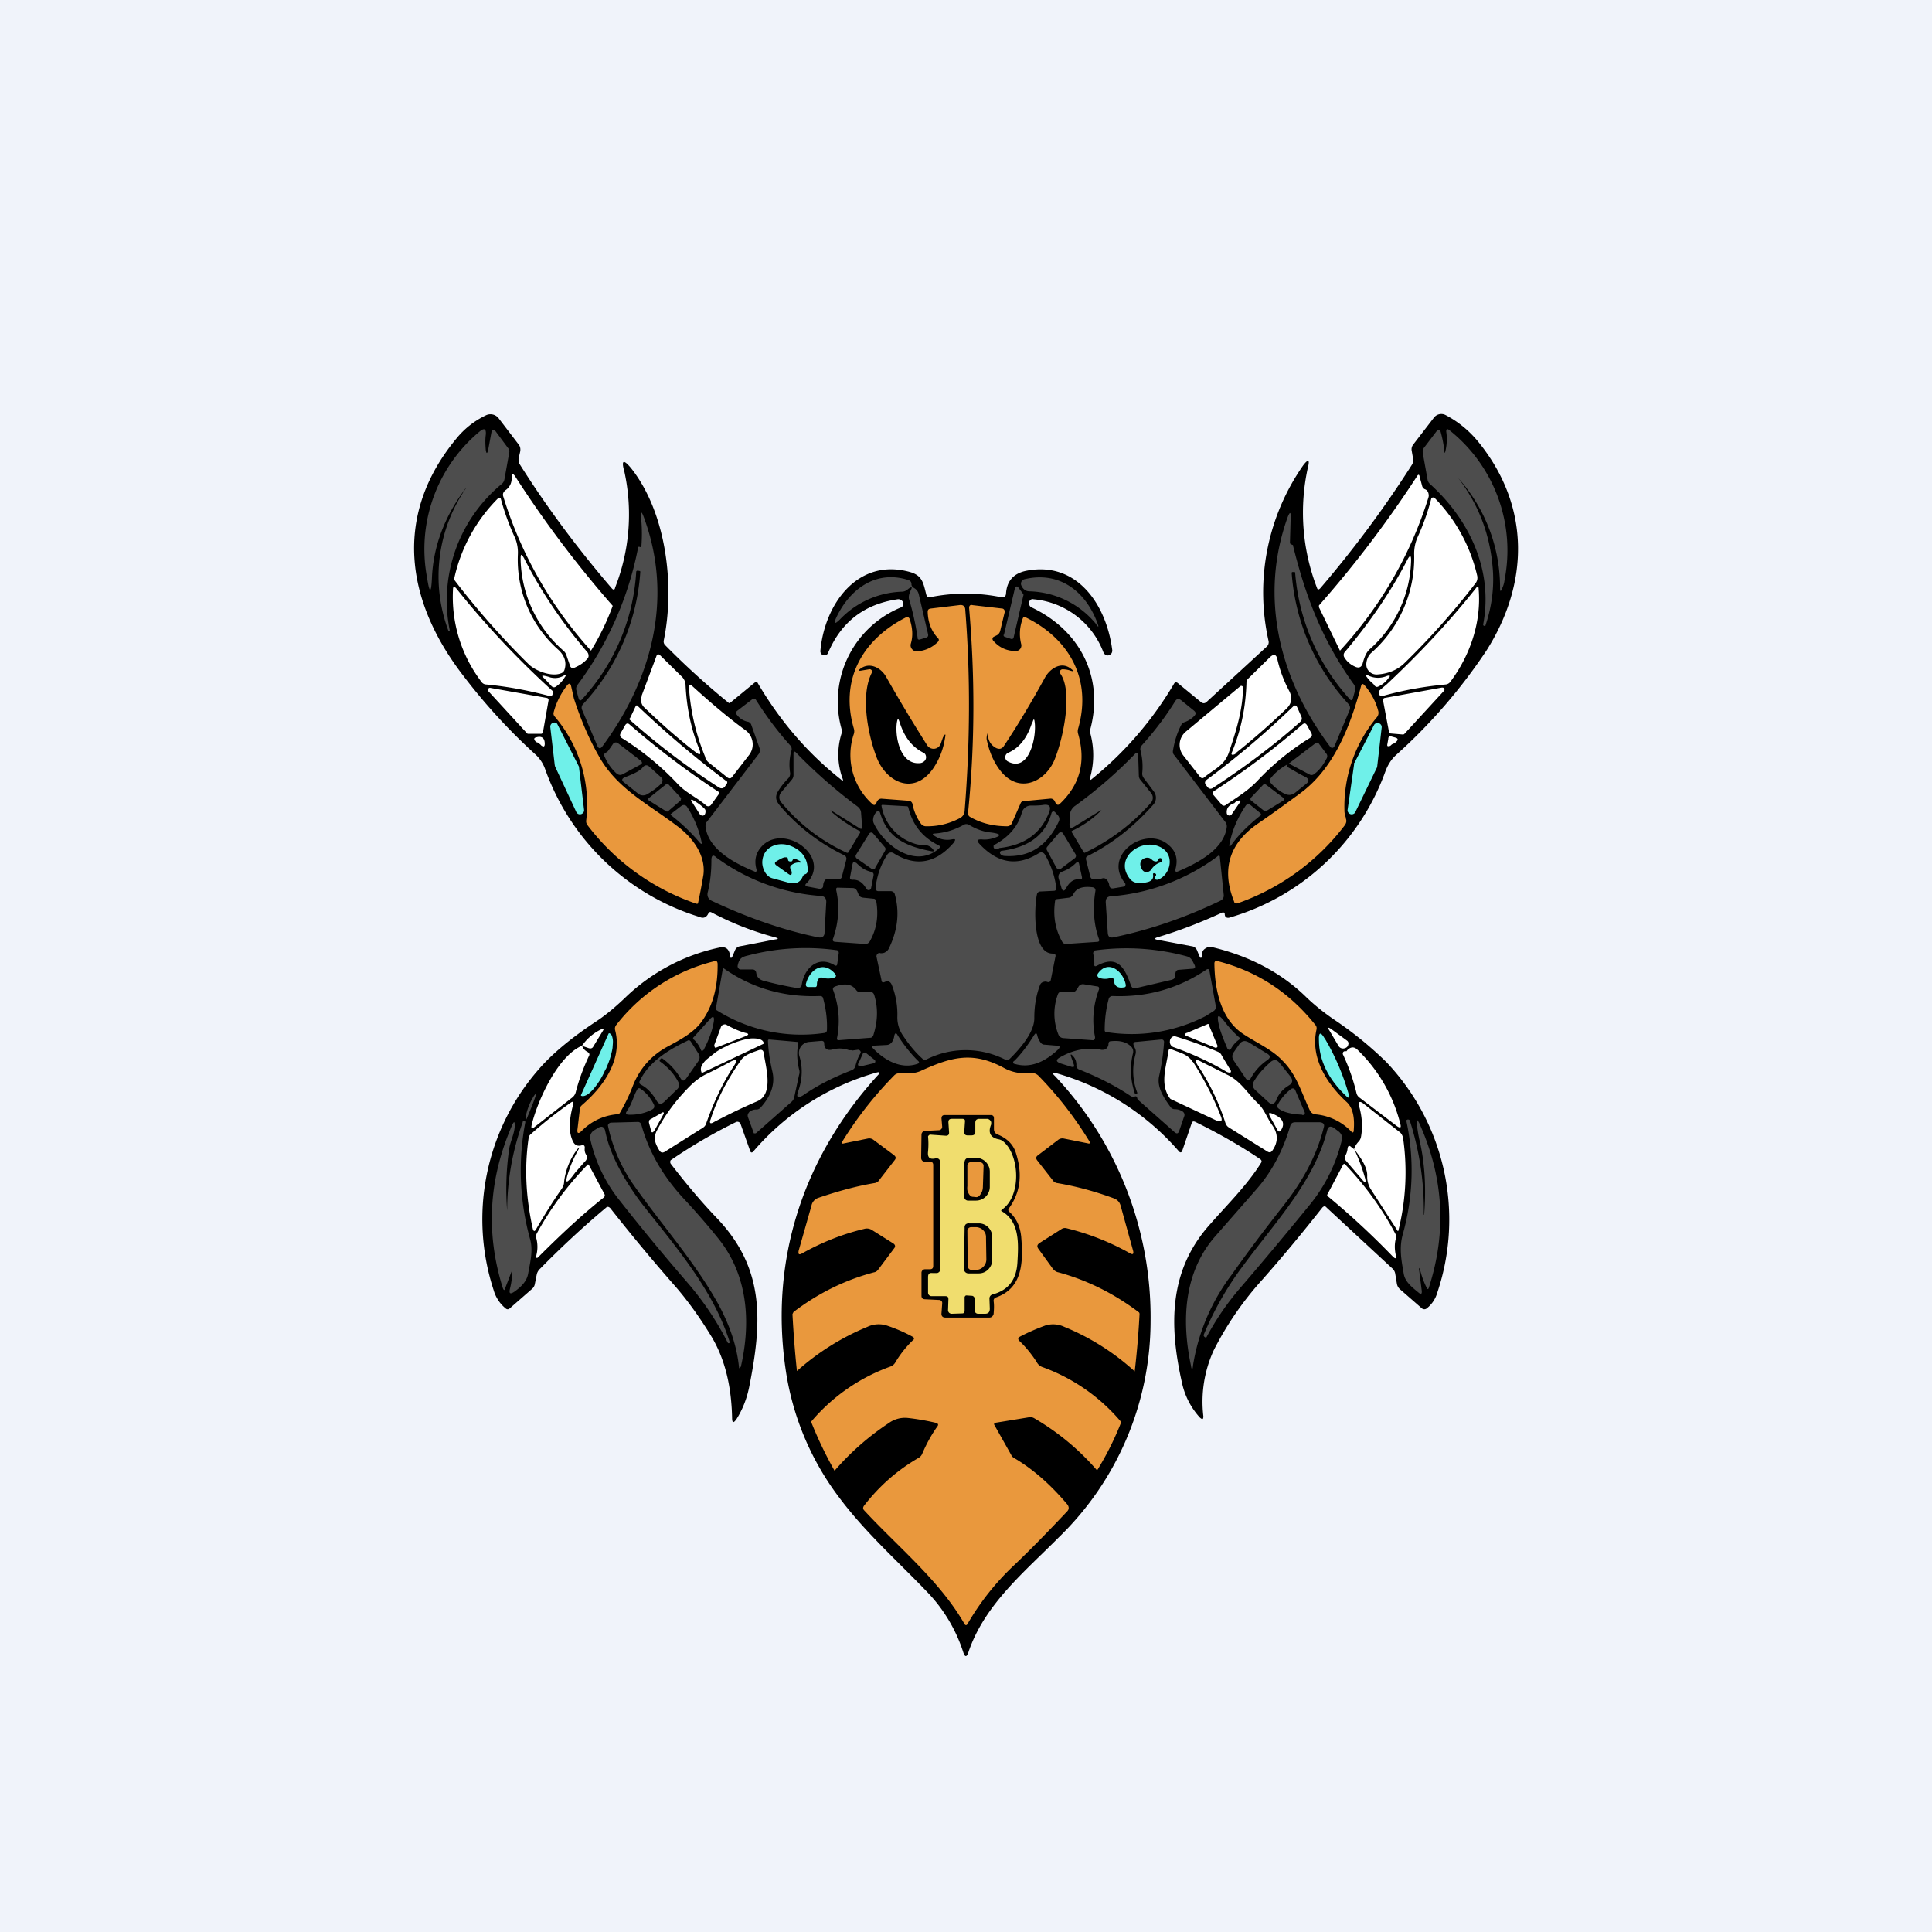 <!-- by TradeStack --><svg width="56" height="56" viewBox="0 0 56 56" xmlns="http://www.w3.org/2000/svg"><path fill="#F0F3FA" d="M0 0h56v56H0z"/><path d="M24.42 22.56a2.03 2.03 0 0 1-.03-1.29.26.26 0 0 0 0-.15 2.95 2.95 0 0 1 1.74-3.52.1.1 0 0 0 .05-.08c0-.04 0-.06-.02-.09a.15.15 0 0 0-.14-.06c-.97.14-1.64.66-2.02 1.56a.1.1 0 0 1-.1.06.12.12 0 0 1-.09-.03.13.13 0 0 1-.03-.1c.12-1.34 1.07-2.68 2.56-2.29.4.1.42.32.51.67.02.06.05.08.11.07a5.18 5.18 0 0 1 2.06 0c.09.02.13-.02.14-.1.02-.36.21-.58.56-.66 1.47-.31 2.35.95 2.52 2.3 0 .06-.02.1-.07.13s-.1.02-.14-.01a.18.18 0 0 1-.05-.07 2.39 2.39 0 0 0-2.02-1.53.1.1 0 0 0-.08.01c-.04.03-.06.07-.05.11 0 .06.03.1.08.12 1.37.65 2.09 1.99 1.7 3.5a.32.32 0 0 0 0 .17c.11.43.1.85-.01 1.25-.03.08 0 .1.06.04a10.21 10.21 0 0 0 2.38-2.77l.03-.02a.08.08 0 0 1 .07.02l.67.55c.06.05.12.04.17-.01l1.74-1.6a.17.17 0 0 0 .05-.16 6.42 6.42 0 0 1 1.01-5.1c.14-.18.19-.16.13.07a6.06 6.06 0 0 0 .26 3.48c.02.07.05.07.1.02.95-1.11 1.84-2.3 2.65-3.57a.25.25 0 0 0 .04-.18l-.04-.23a.22.22 0 0 1 .04-.18l.6-.78a.27.27 0 0 1 .34-.08c.38.2.71.47 1 .84 1.46 1.85 1.41 4.05.19 5.98a15.85 15.85 0 0 1-2.63 3.04c-.14.13-.23.28-.3.46a6.82 6.82 0 0 1-4.53 4.25c-.05.01-.1 0-.12-.05a.16.16 0 0 1-.01-.06.05.05 0 0 0-.07-.04c-.63.29-1.25.53-1.89.72-.08.03-.08.05 0 .07l1.02.19c.06.01.1.05.13.1l.07.17c.04.09.07.09.08-.02 0-.1.04-.16.12-.2a.2.2 0 0 1 .16-.03c1.1.26 2.03.75 2.75 1.46.23.22.49.43.78.63.57.38 1.08.8 1.53 1.24a6.63 6.63 0 0 1 1.48 6.69.88.88 0 0 1-.3.45.11.11 0 0 1-.15 0l-.63-.55a.27.27 0 0 1-.09-.16l-.05-.3a.26.26 0 0 0-.09-.15L38.45 35c-.04-.05-.08-.04-.12 0-.55.7-1.13 1.4-1.73 2.08a9.33 9.33 0 0 0-1.42 2.06 3.58 3.58 0 0 0-.3 1.91c0 .1-.03.1-.1.04a2.17 2.17 0 0 1-.52-1.01c-.38-1.68-.38-3.27.82-4.6.5-.57 1.07-1.13 1.47-1.77.03-.04.02-.08-.02-.11-.56-.38-1.19-.74-1.88-1.08-.06-.03-.1-.01-.11.04l-.27.79c-.02.06-.06.07-.1.02a7.38 7.38 0 0 0-3.54-2.26c-.13-.04-.15-.01-.05.08a10.2 10.2 0 0 1 2.77 7.11 8.73 8.73 0 0 1-2.65 6.25c-1 1.01-2.16 1.95-2.63 3.34-.05.15-.1.15-.15 0a4.5 4.5 0 0 0-1.03-1.73c-.86-.9-1.81-1.74-2.57-2.76a8.06 8.06 0 0 1-1.55-3.72c-.46-3.15.5-6.13 2.68-8.52.07-.07.05-.1-.05-.07a7.3 7.3 0 0 0-3.56 2.28c-.04.05-.08.05-.1-.02l-.27-.76a.1.1 0 0 0-.15-.06 15.06 15.06 0 0 0-1.88 1.1.1.1 0 0 0 0 .1c.43.56.88 1.1 1.37 1.61 1.37 1.46 1.28 3 .9 4.89-.07.33-.19.63-.36.9-.09.13-.13.12-.13-.04-.02-.9-.2-1.67-.58-2.32-.34-.56-.72-1.1-1.15-1.58a54.57 54.57 0 0 1-1.8-2.17c-.05-.05-.09-.05-.13-.01-.68.57-1.31 1.16-1.9 1.76a.33.33 0 0 0-.1.16l-.06.3a.23.23 0 0 1-.08.13l-.64.56c-.04.04-.09.04-.13 0a1.05 1.05 0 0 1-.34-.52 6.6 6.6 0 0 1 1.3-6.4c.37-.43.92-.9 1.68-1.4.3-.2.58-.44.86-.71a5.6 5.6 0 0 1 2.68-1.42c.2-.05.3.03.33.22.01.1.04.1.08.01l.07-.17c.03-.05.07-.09.13-.1l1.03-.2c.1-.01.1-.03 0-.06a8.62 8.62 0 0 1-1.84-.72c-.05-.03-.08-.01-.1.03-.05.11-.14.15-.25.1a6.9 6.9 0 0 1-4.48-4.29 1.06 1.06 0 0 0-.3-.44 16.83 16.83 0 0 1-2.06-2.25c-1.7-2.19-2.04-4.68-.21-6.89.22-.27.5-.5.85-.67a.3.3 0 0 1 .37.08l.58.76c.05.06.06.13.05.2l-.05.22c0 .05 0 .1.03.15.8 1.27 1.7 2.47 2.67 3.6.05.06.09.05.1-.02a5.8 5.8 0 0 0 .27-3.35c-.1-.35-.03-.38.2-.1 1.03 1.31 1.26 3.43.94 4.98-.01.05 0 .1.04.14a22.26 22.26 0 0 0 1.85 1.68.1.1 0 0 0 .06-.03l.68-.56c.04-.03.08-.03.1.02.65 1.1 1.44 2.02 2.4 2.78.06.06.08.04.05-.03Z"/><path d="M42.27 13.86c.57.74.9 1.58.99 2.53.06.58-.01 1.16-.2 1.73 0 .02-.02.03-.04.02-.02 0-.03-.02-.03-.04.3-1.57-.4-3.04-1.54-4.07a.22.22 0 0 1-.07-.12l-.14-.78a.21.21 0 0 1 .05-.17l.38-.5a.05.05 0 0 1 .04 0 .04.04 0 0 1 .04.03 3.38 3.38 0 0 1 .12.63c.01 0 .02 0 .02-.02.05-.2.06-.4.03-.59 0-.07.02-.09.08-.05a4.45 4.45 0 0 1 1.61 4.35c-.01.1-.04.18-.08.27-.03.07-.05.06-.05-.02a4.77 4.77 0 0 0-1.21-3.2ZM13.5 14.15c-.61.81-.94 1.68-.98 2.6-.02.46-.07.46-.14 0a4.43 4.43 0 0 1 1.52-4.24c.13-.11.2-.09.18.1-.02.14-.01.3 0 .43.02.12.04.12.07 0l.1-.54a.06.06 0 0 1 .1-.02l.37.5c.04.04.05.09.04.14l-.14.78c-.01.05-.04.1-.08.13a4.38 4.38 0 0 0-1.5 4.26H13a4.5 4.5 0 0 1 .5-4.13v-.01h-.01Z" fill="#4D4D4D"/><path d="M14.59 14.4c-.03-.08 0-.14.06-.19a.4.4 0 0 0 .18-.35c0-.14.04-.15.11-.04a31.75 31.75 0 0 0 2.82 3.74 7.33 7.33 0 0 1-.63 1.3 11.84 11.84 0 0 1-2.54-4.46ZM41.3 14.18c.06.02.1.07.11.15.01.02 0 .05 0 .07a11.66 11.66 0 0 1-2.57 4.46l-.61-1.26v-.05c1.06-1.2 2-2.45 2.84-3.74.04-.07.07-.06.08.01l.07.26a.14.14 0 0 0 .08.1ZM16.25 19.52c-.27.1-.72-.07-.92-.26a23.22 23.22 0 0 1-2.16-2.45v-.06a4.71 4.71 0 0 1 1.28-2.32.06.06 0 0 1 .06.01l.01.03c.1.37.23.73.39 1.08.08.17.11.35.1.53a3.49 3.49 0 0 0 1.18 2.76c.18.17.24.37.17.58a.16.16 0 0 1-.11.1ZM39.74 18.93a3.67 3.67 0 0 0 1.25-2.88c0-.16.03-.32.1-.48a6.84 6.84 0 0 0 .4-1.13.07.07 0 0 1 .1 0 4.74 4.74 0 0 1 1.23 2.26c.01.07 0 .13-.04.19-.66.86-1.36 1.64-2.08 2.34-.2.19-.46.3-.78.32a.3.3 0 0 1-.3-.19c-.05-.14.02-.34.12-.43Z" fill="#fff"/><path d="m18.56 16.57-.01-.02h-.02l-.04-.01a.05.05 0 0 0-.05.03v.02a5.98 5.98 0 0 1-1.57 3.68c-.04.05-.08.04-.1-.03l-.06-.22a.18.18 0 0 1 .03-.17 9.76 9.76 0 0 0 1.76-4h.04a.03.03 0 0 0 .04 0h.01a4.7 4.7 0 0 0 0-.76c-.03-.3 0-.31.1-.02.81 2.27.22 4.6-1.22 6.55-.07.1-.12.08-.16-.01l-.44-1.04a.15.15 0 0 1 .03-.16 6.24 6.24 0 0 0 1.66-3.84ZM37.44 16.61a6.27 6.27 0 0 0 1.65 3.8.16.16 0 0 1 .03.17l-.44 1.05-.02.03a.07.07 0 0 1-.1-.01c-1.47-1.95-2.07-4.33-1.24-6.65.07-.18.1-.17.09.02l-.02.7c0 .03.01.05.04.06l.05.02v.02c.37 1.49.85 2.74 1.75 4 .05.06.06.13.04.22l-.05.18c-.02.09-.06.1-.11.03a6.15 6.15 0 0 1-1.57-3.66.04.04 0 0 0-.03-.01h-.04c-.02 0-.03.01-.03.03Z" fill="#4D4D4D"/><path d="M16.33 18.86a3.62 3.62 0 0 1-1.24-2.65c0-.16.02-.17.1-.03.49.96 1.1 1.87 1.84 2.73.02.03.03.06.03.1 0 .03-.01.06-.04.09-.09.1-.2.18-.36.25-.07.03-.12.01-.14-.06l-.11-.32a.29.29 0 0 0-.08-.11ZM40.9 16.29a3.54 3.54 0 0 1-1.2 2.53c-.11.1-.16.26-.2.4-.03.12-.11.16-.23.1a.67.67 0 0 1-.3-.26.13.13 0 0 1 .01-.16c.74-.88 1.34-1.76 1.8-2.65.09-.18.13-.17.12.04Z" fill="#fff"/><path d="m26.34 17.06-.05.04a.26.26 0 0 1-.14.05 2.6 2.6 0 0 0-1.8.8c-.16.16-.2.14-.1-.07.4-.83 1.16-1.36 2.07-1.07.07.02.1.06.1.13 0 .04.03.08.07.1.07.04.12.1.14.18l.27 1.16c.01.05 0 .08-.05.1l-.2.06h-.01a.05.05 0 0 1-.04-.02v-.02a7.8 7.8 0 0 0-.25-1.13c-.02-.07 0-.16.05-.26s.03-.11-.06-.05ZM31.78 18.1a2.58 2.58 0 0 0-1.93-.96c-.12 0-.2-.06-.25-.18a.13.13 0 0 1 .05-.15.13.13 0 0 1 .04-.02c1.03-.25 1.8.37 2.13 1.3.03.08.02.1-.04.02Z" fill="#4D4D4D"/><path d="M15.95 20.18c-.6-.16-1.22-.28-1.86-.34a.17.17 0 0 1-.13-.07 4.06 4.06 0 0 1-.83-2.68c0-.1.04-.1.1-.03a25.64 25.64 0 0 0 2.79 2.97c.02.03.03.06 0 .09l-.02.04-.02.02h-.03ZM42.86 17.08c.08.96-.25 1.92-.82 2.68a.19.19 0 0 1-.14.08c-.64.06-1.24.17-1.81.33-.06.02-.1 0-.12-.06v-.08l.04-.04.18-.15c.95-.89 1.82-1.82 2.59-2.79.05-.07.08-.06.08.03Z" fill="#fff"/><path d="m29.1 18.4.32-1.36a.05.05 0 0 1 .04-.04.05.05 0 0 1 .05.02l.15.2a.05.05 0 0 1 0 .05l-.28 1.21a.05.05 0 0 1-.04.04h-.03l-.18-.06a.05.05 0 0 1-.04-.06Z" fill="#4D4D4D"/><path d="m26.34 23.21-.79-.06c-.06 0-.1.03-.13.08l-.02.05c-.03.06-.07.07-.12.02a1.91 1.91 0 0 1-.53-2.03.26.26 0 0 0 0-.15c-.41-1.4.23-2.57 1.5-3.22.05-.03.1-.01.12.05.08.25.1.48.03.71a.17.17 0 0 0 .04.16.17.17 0 0 0 .14.06.93.93 0 0 0 .61-.28c.03-.04.03-.07 0-.1-.19-.2-.29-.45-.3-.76 0-.06.02-.09.08-.1l.83-.1c.11-.02.18.03.18.15.15 1.9.14 3.83-.02 5.82a.25.25 0 0 1-.13.2 2 2 0 0 1-1 .24.18.18 0 0 1-.14-.08c-.12-.17-.2-.36-.24-.56a.12.12 0 0 0-.1-.1Z" fill="#E9983D"/><path d="M28.82 18.45a.08.08 0 0 0-.05.05.08.08 0 0 0 .02.07c.17.2.39.3.65.3a.16.16 0 0 0 .16-.2c-.06-.24-.05-.48.04-.73.02-.06.05-.07.1-.04 1.26.62 1.92 1.8 1.51 3.22a.26.26 0 0 0 0 .15c.23.8.06 1.47-.53 2.03-.04.04-.08.04-.12-.02l-.03-.06a.13.13 0 0 0-.14-.07l-.75.07a.1.1 0 0 0-.1.07l-.25.57a.15.15 0 0 1-.13.09c-.39 0-.75-.08-1.08-.27a.12.12 0 0 1-.06-.13c.2-1.98.2-3.96.03-5.93 0-.06.03-.1.1-.08l.87.1a.08.08 0 0 1 .05.04.08.08 0 0 1 .01.07l-.13.54a.2.2 0 0 1-.11.13l-.06.03Z" fill="#E9983D"/><path d="m18.6 20.16.43-1.15c.02-.05.05-.06.1-.02l.65.64c.05.06.08.12.09.2.03.68.16 1.3.4 1.89.06.16.02.18-.11.08-.48-.37-.97-.8-1.47-1.28a.3.3 0 0 1-.08-.36ZM35.83 21.82a.09.09 0 0 1-.06.05c-.07.02-.09 0-.06-.07.26-.63.4-1.3.42-2.03 0-.04.02-.07.05-.1l.62-.61c.12-.12.2-.1.23.07.07.3.18.6.34.9.1.2.07.37-.09.52a20.94 20.94 0 0 1-1.45 1.27Z" fill="#fff"/><path d="M25.27 19.5a.07.07 0 0 0-.08-.1l-.24.04c-.07.01-.08 0-.02-.05.27-.21.6-.04.75.22.38.67.78 1.34 1.2 2a.22.22 0 0 0 .39-.06l.06-.17c.07-.13.09-.12.06.02a2.1 2.1 0 0 1-.36.9c-.57.78-1.38.35-1.64-.4-.24-.65-.45-1.76-.12-2.4ZM30.73 19.52c.37.51.1 1.82-.14 2.44-.24.67-1.01 1.07-1.56.42-.2-.24-.34-.54-.42-.9-.03-.1 0-.17.03-.27.02-.06.02-.06 0 0-.02.21.05.37.23.47.04.02.09.03.13.02a.18.18 0 0 0 .1-.08c.4-.6.8-1.27 1.2-2 .15-.25.47-.46.75-.23.09.07.08.08-.02.05a.7.7 0 0 0-.23-.04.08.08 0 0 0-.07.04.08.08 0 0 0 0 .08Z"/><path d="M15.93 19.63c.14.04.27.03.4-.04.07-.04.09-.02.04.04-.06.1-.14.19-.24.26-.06.05-.11.04-.16-.02a3.91 3.91 0 0 0-.23-.24c-.06-.06 0-.06.2 0ZM39.68 19.59c.16.07.34.08.53 0 .08-.02.1 0 .04.06a.73.73 0 0 1-.3.25c-.04.02-.07.01-.1-.02a.1.1 0 0 1-.03-.04.09.09 0 0 0-.03-.03 1 1 0 0 1-.16-.17c-.06-.07-.04-.1.05-.05Z" fill="#fff"/><path d="M16.64 20.26c.2.62.44 1.17.72 1.66.52.94 1.45 1.4 2.25 2.01.44.32.85.84.78 1.42a17.3 17.3 0 0 1-.16.84.07.07 0 0 1-.06 0 6.66 6.66 0 0 1-3.14-2.27.19.19 0 0 1-.04-.13 3.92 3.92 0 0 0-.92-3.03.13.13 0 0 1-.02-.12c.08-.3.22-.56.4-.79.05-.05.08-.04.1.02l.09.4ZM39 23.7c.04.08.03.15-.02.22a6.67 6.67 0 0 1-3.1 2.26c-.06.02-.1 0-.11-.05-.37-.93-.14-1.68.68-2.25.41-.28.82-.58 1.23-.88.96-.7 1.45-1.9 1.77-3.11.02-.08.05-.08.1-.03.2.23.33.48.4.75a.2.2 0 0 1-.04.18 4.03 4.03 0 0 0-.94 2.72c0 .06.02.13.04.19Z" fill="#E9983D"/><path d="M20.45 21.96a6.33 6.33 0 0 1-.48-2.03c0-.1.03-.11.1-.04.52.47 1.02.9 1.53 1.27a.51.51 0 0 1 .2.55.52.52 0 0 1-.1.19l-.48.62c-.04.05-.08.05-.13.02l-.55-.44a.34.34 0 0 1-.1-.14ZM36.03 19.93c-.01.66-.2 1.26-.41 1.88-.13.38-.42.48-.7.71-.05.05-.1.05-.15-.02l-.47-.6a.5.5 0 0 1 .08-.7l1.57-1.31a.05.05 0 0 1 .08.04ZM15.9 20.3l-.16.91a.06.06 0 0 1-.06.06h-.36a.06.06 0 0 1-.04-.01l-1.12-1.22a.06.06 0 0 1 .06-.1l1.63.29a.06.06 0 0 1 .05.07ZM41.84 20.04l-1.13 1.23a.06.06 0 0 1-.05.02l-.35-.03a.06.06 0 0 1-.05-.05l-.17-.9a.06.06 0 0 1 .05-.08l1.65-.3h.03a.06.06 0 0 1 .02.11Z" fill="#fff"/><path d="M21.67 20.92a.53.53 0 0 1-.31-.2c-.04-.04-.03-.08 0-.11l.43-.33c.05-.04.1-.04.13.02.3.47.62.9.98 1.3.04.04.06.1.04.16-.06.21-.07.42-.04.63a.2.2 0 0 1-.06.18 2 2 0 0 0-.29.37c-.13.22 0 .35.15.52a5.68 5.68 0 0 0 1.77 1.33.11.11 0 0 1 .06.13l-.13.5c-.01.04-.04.06-.1.06l-.28-.01a.13.13 0 0 0-.12.06.3.3 0 0 0-.04.14c0 .07-.05.1-.12.09l-.32-.06c-.08-.01-.1-.05-.04-.1.73-.74-.6-1.73-1.27-1.1-.2.2-.26.43-.18.71a.04.04 0 0 1-.01.05.04.04 0 0 1-.05 0c-.56-.23-1.34-.63-1.42-1.3 0-.05 0-.1.04-.14l1.49-1.95a.19.19 0 0 0 .03-.2l-.23-.65a.14.14 0 0 0-.1-.1ZM34.24 21.01c-.13.25-.2.5-.24.74-.01.05 0 .1.03.13l1.49 1.95c.03.04.04.08.04.13-.07.65-.83 1.05-1.42 1.3-.06.02-.08 0-.07-.06.08-.29.02-.52-.19-.7-.66-.6-1.94.28-1.27 1.1a.06.06 0 0 1 0 .07.06.06 0 0 1-.04.03l-.3.05c-.07.01-.11-.02-.12-.1a.28.28 0 0 0-.07-.15.12.12 0 0 0-.13-.04.77.77 0 0 1-.25.03c-.05 0-.09-.04-.1-.09l-.12-.48c-.01-.05 0-.09.05-.11.7-.35 1.34-.85 1.91-1.5a.3.3 0 0 0 .01-.36l-.3-.4a.21.21 0 0 1-.04-.16c.02-.22 0-.43-.05-.63a.16.16 0 0 1 .04-.16c.36-.4.68-.82.96-1.27.05-.08.1-.09.18-.03l.37.3c.06.05.06.1 0 .16a.71.71 0 0 1-.27.17.17.17 0 0 0-.1.08Z" fill="#4D4D4D"/><path d="m18.26 20.82.17-.36a.03.03 0 0 1 .05 0 28.47 28.47 0 0 0 2.6 2.2.1.1 0 0 1-.02.07l-.03.04c-.05.09-.12.1-.2.05a21.21 21.21 0 0 1-2.58-1.96v-.04ZM34.98 22.6a25.05 25.05 0 0 0 2.5-2.12c.05-.05.09-.04.12.02l.12.27c.03.06.01.12-.04.16-.75.67-1.6 1.3-2.51 1.9-.07.05-.13.04-.18-.03l-.03-.04c-.05-.06-.04-.11.02-.16ZM26.07 20.91c.13.44.36.74.7.91.04.02.06.05.07.1.01.06-.01.12-.07.16a.2.2 0 0 1-.12.04c-.57.04-.72-.8-.65-1.2.02-.1.04-.1.07 0ZM29.93 20.93c.03-.1.05-.1.06 0 .06.4-.15 1.48-.78 1.14a.14.14 0 0 1 .01-.25c.33-.14.56-.44.7-.89Z" fill="#fff"/><path d="m16.71 23.55-.62-1.33-.01-.04-.13-1.11a.12.12 0 0 1 .16-.12c.02 0 .04.03.05.05l.6 1.18.02.04.15 1.26a.12.12 0 0 1-.22.07ZM39.26 22.11l.57-1.1a.12.12 0 0 1 .22.07l-.13 1.13-.01.04-.63 1.3a.12.12 0 0 1-.22-.07l.19-1.33v-.04Z" fill="#6FF0E9"/><path d="M20.47 23.35c-.27-.24-.58-.36-.83-.63a8.1 8.1 0 0 0-1.62-1.33c-.05-.04-.06-.08-.03-.14l.12-.21c.04-.08.09-.09.15-.03a23.81 23.81 0 0 0 2.58 1.95.06.06 0 0 1 0 .05l-.23.32a.1.1 0 0 1-.07.04.1.1 0 0 1-.07-.02ZM38.01 21.25c.03.06.02.1-.04.14-.6.37-1.1.79-1.53 1.25-.29.3-.6.48-.92.7a.08.08 0 0 1-.11-.02l-.24-.28c-.03-.05-.02-.08.02-.11.87-.57 1.72-1.2 2.56-1.93.06-.05.1-.04.14.03l.12.22ZM15.56 21.52a.17.17 0 0 1-.07-.08.05.05 0 0 1 0-.04.04.04 0 0 1 .03-.02c.17-.06.27 0 .27.18 0 .08-.03.1-.1.05-.03-.04-.08-.07-.13-.1ZM40.32 21.6a.11.11 0 0 1-.06.03c-.04 0-.05 0-.05-.04l.03-.17c0-.07.04-.09.1-.07l.11.03c.07.02.08.06.03.11a.24.24 0 0 1-.1.07.13.13 0 0 0-.06.04Z" fill="#fff"/><path d="m17.63 21.76.14-.2a.1.1 0 0 1 .14-.02l.65.5c.07.05.06.1-.01.13l-.48.26c-.08.05-.15.04-.22-.03-.13-.12-.25-.29-.33-.48-.02-.04-.01-.07.03-.1l.04-.02a.16.16 0 0 0 .04-.04ZM37.32 22.16l.8-.61c.04-.04.09-.03.12.02l.2.27c.04.04.04.1.01.15-.1.19-.21.34-.35.44a.12.12 0 0 1-.14.02l-.57-.3h-.07ZM24.1 23.53c.25.22.52.4.8.55.04.01.04.03.03.06l-.33.55c-.01.03-.04.04-.07.02a5.3 5.3 0 0 1-1.89-1.46.22.22 0 0 1 0-.28l.31-.37a.21.21 0 0 0 .05-.15v-.61a.04.04 0 0 1 .05-.05l.02.02a14.8 14.8 0 0 0 1.79 1.57c.06.05.1.11.1.2l.03.39c0 .05-.02.07-.07.04l-.8-.5c-.06-.03-.06-.03-.01.02ZM31.87 23.51l-.73.45c-.1.06-.14.04-.14-.07l.01-.25a.35.35 0 0 1 .15-.28 13.1 13.1 0 0 0 1.77-1.54h.03a.05.05 0 0 1 .03.05l.02.61c0 .05.02.1.05.13l.3.37a.22.22 0 0 1 0 .29 5.98 5.98 0 0 1-1.92 1.45.05.05 0 0 1-.03-.02l-.34-.57c-.02-.02-.01-.04.01-.05.3-.14.56-.32.8-.55.06-.05.06-.06 0-.02ZM18.11 22.53c.29-.11.46-.2.52-.29.06-.07.13-.08.2-.01l.32.29c.07.06.07.13.01.2-.1.1-.23.2-.4.3a.23.23 0 0 1-.28-.03l-.39-.31c-.08-.06-.07-.11.02-.15ZM37.31 22.16c-.01.03 0 .06.04.09.18.1.34.2.49.27.1.06.12.12.02.2l-.31.25c-.1.08-.2.09-.31.04-.16-.08-.3-.19-.41-.32-.04-.05-.04-.09 0-.13.13-.17.3-.3.48-.4ZM18.81 23.13l.5-.4a.05.05 0 0 1 .07.01l.35.38a.05.05 0 0 1 0 .06v.02l-.36.31a.05.05 0 0 1-.07 0l-.48-.3a.05.05 0 0 1-.03-.04.05.05 0 0 1 .02-.04ZM36.65 23.51l-.39-.31a.05.05 0 0 1-.01-.06l.01-.02.36-.38.03-.01.04.01.5.38a.05.05 0 0 1 .03.05.05.05 0 0 1-.03.04l-.49.3a.05.05 0 0 1-.05 0Z" fill="#4D4D4D"/><path d="M20.42 23.44a.1.1 0 0 1 .03.06c0 .04 0 .08-.03.12a.08.08 0 0 1-.1.01.08.08 0 0 1-.03-.02l-.23-.36c-.05-.07-.03-.09.04-.05.12.07.22.14.32.24ZM35.78 23.28a.21.21 0 0 1 .1-.07c.08-.02.1 0 .05.06l-.24.35a.08.08 0 0 1-.13-.04c-.02-.15.06-.25.22-.3Z" fill="#fff"/><path d="M19.45 23.63a.03.03 0 0 1-.01-.02v-.02h.01l.3-.23a.11.11 0 0 1 .16.02 3 3 0 0 1 .42 1c.03.1 0 .1-.06.03a5.4 5.4 0 0 0-.82-.78ZM27.02 24.59a.35.35 0 0 0-.27-.1.7.7 0 0 1-.25-.04 1.39 1.39 0 0 1-.95-1.1.03.03 0 0 1 .03-.02l.7.04c.03 0 .04.01.05.04.12.5.41.86.87 1.09.05.02.06.05.02.09-.68.6-1.58-.07-1.89-.72a.23.23 0 0 1-.02-.14.34.34 0 0 1 .1-.2c.04-.04.08-.03.1.03.22.74.76.97 1.47 1.11.1.02.11 0 .04-.08ZM28.97 24.58a.16.16 0 0 1-.1.03c-.04 0-.06-.02-.07-.05v-.05c.01-.01.02-.03.04-.03.4-.22.67-.53.78-.93a.27.27 0 0 1 .27-.2c.12 0 .24 0 .36-.02.17-.02.22.05.16.21-.23.61-.71.96-1.44 1.04ZM36.52 23.65c-.3.24-.6.52-.82.83-.06.08-.08.07-.06-.03.08-.4.24-.76.47-1.1.04-.05.08-.06.13-.02l.28.23c.04.03.04.06 0 .1Z" fill="#4D4D4D"/><path d="M30.69 23.81c-.34.72-.86 1.05-1.58 1a.2.2 0 0 1-.07-.02.1.1 0 0 1-.05-.05.06.06 0 0 1 0-.05.06.06 0 0 1 .05-.03c.79-.1 1.27-.47 1.44-1.1a.06.06 0 0 1 .1-.02l.09.1a.16.16 0 0 1 .02.17Z" fill="#4D4D4D"/><path d="M28.45 24.33c-.13 0-.15.03-.06.13.53.57 1.1.66 1.72.27a.12.12 0 0 1 .17.03 2.5 2.5 0 0 1 .34 1 .07.07 0 0 1-.06.06l-.4.02a.1.1 0 0 0-.1.07c-.08.32-.15 1.73.45 1.73.07 0 .1.03.08.1l-.13.65c-.01.07-.05.09-.11.07a.15.15 0 0 0-.1 0 .14.14 0 0 0-.1.08c-.12.31-.17.63-.17.96.01.42-.42.9-.7 1.18a.13.13 0 0 1-.15.03 2.53 2.53 0 0 0-2.28 0 .1.1 0 0 1-.12-.03c-.2-.18-.38-.4-.54-.64a.93.93 0 0 1-.18-.56 2.3 2.3 0 0 0-.16-.93c-.04-.1-.11-.13-.2-.09-.06.03-.1.01-.1-.05l-.14-.66a.1.1 0 0 1 .05-.12.06.06 0 0 1 .06 0c.04 0 .1 0 .14-.03a.24.24 0 0 0 .1-.1c.27-.55.32-1.08.17-1.6-.02-.04-.05-.06-.1-.07h-.37c-.06 0-.08-.04-.08-.1.04-.35.15-.67.34-.96a.13.13 0 0 1 .18-.04c.64.4 1.22.3 1.74-.3.07-.1.06-.12-.05-.1a.66.66 0 0 1-.5-.1c-.07-.04-.07-.07.01-.07.29-.02.56-.1.83-.25a.15.15 0 0 1 .16 0c.2.12.41.2.63.22.32.04.32.1.02.18a.82.82 0 0 1-.29.02ZM25.66 24.65l-.29.5c0 .01 0 .02-.02.03a.08.08 0 0 1-.06.01l-.03-.01-.43-.3a.08.08 0 0 1-.02-.1l.38-.61a.08.08 0 0 1 .06-.04.08.08 0 0 1 .06.03l.34.4a.08.08 0 0 1 0 .1ZM30.82 24.17l.36.6a.09.09 0 0 1-.02.1l-.41.31a.09.09 0 0 1-.1 0 .09.09 0 0 1-.03-.03l-.27-.5a.09.09 0 0 1 0-.1l.33-.39a.09.09 0 0 1 .12-.02l.02.03Z" fill="#4D4D4D"/><path d="M23.27 25.4c-.07.18-.21.24-.43.18l-.44-.12c-.22-.05-.33-.34-.3-.53.05-.4.47-.55.82-.41.33.13.5.37.49.72a.1.1 0 0 1-.07.1.11.11 0 0 0-.07.06ZM33.42 25.34c.02.11-.02.18-.13.22-.19.05-.42.08-.55-.1-.48-.63.43-1.24.97-.86.34.24.2.77-.15.9-.05 0-.08 0-.09-.05l.01-.04c.05-.05.04-.09-.03-.1h-.01a.03.03 0 0 0-.02.03Z" fill="#6FF0E9"/><path d="M20.77 24.86a5.79 5.79 0 0 0 3.03 1.11c.1.01.15.07.15.17l-.05.89c0 .11-.07.16-.18.14-1.03-.21-2.07-.58-3.07-1.05-.12-.05-.17-.15-.13-.28.07-.29.1-.59.1-.9 0-.15.05-.18.15-.08ZM32.2 25.98a5.94 5.94 0 0 0 3.08-1.15c.05-.05.08-.03.08.03l.11 1.07c.01.08-.02.14-.1.18-1 .48-2.03.84-3.1 1.06-.1.02-.15-.02-.16-.12l-.06-.9c0-.1.04-.16.14-.17Z" fill="#4D4D4D"/><path d="M22.9 24.97c.04 0 .06 0 .07-.03.02-.05.06-.06.1-.04l.1.05c.07.04.07.06-.01.05a.34.34 0 0 0-.2.06c-.06.04-.07.08-.04.14.02.02.02.05.03.08 0 .09-.03.1-.1.05l-.35-.25c-.05-.04-.05-.08 0-.11.08-.05.16-.1.24-.12h.07c.02.02.03.03.03.05 0 .05.02.07.07.07ZM33.06 25.1a.18.18 0 0 1 .07-.2c.1-.06.19-.05.26.02.03.03.07.05.12.05.03 0 .05-.02.06-.05a.06.06 0 0 1 .1-.03l.02.06c0 .02-.02.03-.03.04a.48.48 0 0 0-.28.2.18.18 0 0 1-.1.08c-.11.03-.18-.03-.22-.17Z"/><path d="M24.82 25.01c.13.13.25.22.43.26.06.02.08.05.07.11l-.07.36a.07.07 0 0 1-.06.06.08.08 0 0 1-.08-.04c-.1-.18-.23-.27-.4-.26-.06 0-.08-.03-.07-.08l.07-.37c.02-.08.05-.09.1-.04ZM30.91 25.73c-.06.12-.12.11-.15-.02l-.07-.23c-.03-.1 0-.18.11-.22.14-.05.27-.13.38-.24.05-.05.09-.04.1.03l.08.37c.01.05-.01.08-.07.07-.15-.02-.28.06-.38.24ZM25.02 26.02l.3.03c.04 0 .07.03.08.08.07.42.01.8-.18 1.14a.15.15 0 0 1-.16.09l-.84-.06c-.07 0-.1-.04-.07-.1.16-.47.19-.93.09-1.39-.01-.06 0-.09.07-.08l.4.01c.06 0 .11.03.14.1l.03.07c.02.07.07.1.14.11ZM31.11 25.92c.09-.18.28-.24.57-.2.06.02.08.05.07.11-.08.49-.05.95.1 1.38.03.06 0 .09-.05.09l-.89.06a.12.12 0 0 1-.12-.06c-.2-.35-.27-.74-.21-1.17 0-.04.03-.07.07-.07l.33-.04c.06-.01.1-.04.13-.1ZM21.8 28.1h-.34a.08.08 0 0 1-.06-.04.09.09 0 0 1-.02-.06c.05-.28.18-.27.4-.33.82-.2 1.64-.24 2.46-.13.05 0 .08.04.07.1l-.04.29c0 .06-.04.08-.09.04-.48-.28-.87.1-.94.57-.01.07-.06.1-.13.1a10.4 10.4 0 0 1-.97-.21c-.12-.03-.2-.1-.22-.23-.01-.07-.05-.1-.12-.1ZM32.78 28.56c-.17-.48-.37-.9-.98-.57-.06.03-.09.02-.08-.05 0-.1-.01-.19-.03-.28a.1.1 0 0 1 .04-.11 6.7 6.7 0 0 1 2.67.17c.14.04.16.13.22.24.04.08.02.12-.07.12l-.38.03c-.06 0-.09.04-.1.1v.06c0 .07-.04.11-.11.13l-1.03.24c-.07.02-.12 0-.15-.08Z" fill="#4D4D4D"/><path d="M16.87 32.03c.63-.54 1.18-1.32.96-2.17a.17.17 0 0 1 .04-.16 5.15 5.15 0 0 1 2.84-1.84c.06-.01.08 0 .09.07.01.66-.13 1.2-.44 1.65-.23.34-.63.55-.98.74-.5.26-.85.66-1.05 1.19a5.38 5.38 0 0 1-.37.76.22.22 0 0 1-.1.03c-.38.04-.72.2-1 .48-.1.1-.14.07-.12-.06l.07-.59c0-.04.03-.07.06-.1ZM39.16 32.79a1.63 1.63 0 0 0-1.03-.49.2.2 0 0 1-.16-.11c-.24-.5-.38-1.04-.8-1.45-.3-.32-.74-.51-1.12-.76-.65-.42-.84-1.26-.85-2.05 0-.06.03-.09.1-.07 1.13.29 2.07.9 2.82 1.84.04.04.05.09.04.14-.18.8.27 1.54.86 2.09.23.2.24.55.22.82 0 .08-.03.1-.08.04Z" fill="#E9983D"/><path d="M23.36 28.52c.1-.41.5-.69.84-.3.05.06.04.1-.03.12a.6.6 0 0 1-.33 0c-.05-.02-.09 0-.12.04a.26.26 0 0 0-.04.15c0 .06-.02.09-.08.08h-.17c-.06 0-.08-.04-.07-.1ZM32.18 28.35c-.1.03-.2.03-.3 0a.1.1 0 0 1-.07-.06.09.09 0 0 1 .02-.08c.3-.41.73-.05.8.33.01.05-.01.08-.06.08-.17.03-.27-.04-.28-.19 0-.07-.04-.1-.11-.08Z" fill="#6FF0E9"/><path d="m20.75 29.23.2-1.14c0-.03.02-.03.03-.02.83.58 1.75.84 2.78.8.06 0 .09.02.1.07.08.3.12.6.11.9 0 .06-.02.09-.07.1a4.6 4.6 0 0 1-3.13-.66c-.02-.01-.03-.03-.02-.05ZM35.06 28.16l.18 1a.14.14 0 0 1-.07.15l-.22.14a4.68 4.68 0 0 1-2.91.46.08.08 0 0 1-.02-.06c0-.31.04-.62.12-.91a.1.1 0 0 1 .04-.05.1.1 0 0 1 .06-.02c1 .04 1.9-.21 2.72-.76.06-.04.09-.02.1.05ZM24.94 28.76l.28-.01c.06 0 .1.03.12.09.12.39.1.78-.03 1.18l-.03.04a.09.09 0 0 1-.05.02l-.92.07a.04.04 0 0 1-.04-.01v-.02l-.01-.02c.1-.5.05-.96-.11-1.4-.02-.04 0-.08.04-.1.3-.11.5-.08.63.1.03.04.07.06.12.06ZM31.2 28.7l.06-.1a.15.15 0 0 1 .16-.07l.37.06c.06 0 .08.04.06.1-.17.46-.2.92-.11 1.37 0 .06-.02.1-.08.09l-.84-.06a.16.16 0 0 1-.14-.1 1.62 1.62 0 0 1-.02-1.16c.02-.06.05-.08.11-.08h.3c.06.01.1-.01.13-.06ZM20.38 30.44a.03.03 0 0 1-.03.02.03.03 0 0 1-.03-.02.82.82 0 0 0-.2-.3.06.06 0 0 1-.03-.03v-.03l.02-.02.45-.5c.11-.13.15-.1.13.05-.04.25-.14.53-.3.83ZM35.91 30.14a.77.77 0 0 0-.23.26.05.05 0 0 1-.05.03l-.03-.01-.02-.02c-.1-.24-.2-.47-.25-.69-.07-.31-.02-.34.18-.08a3.06 3.06 0 0 0 .42.45.05.05 0 0 1-.02.06Z" fill="#4D4D4D"/><path d="m20.7 30.3.2-.54a.1.1 0 0 1 .07-.06.1.1 0 0 1 .08 0c.18.1.37.19.56.24.1.02.1.05.01.09l-.85.33a.04.04 0 0 1-.05 0l-.01-.03v-.03ZM34.4 29.94l.59-.25a.04.04 0 0 1 .05 0v.02l.25.6a.05.05 0 0 1-.04.06h-.02l-.83-.34a.04.04 0 0 1 0-.09ZM16.87 30.31c.14-.2.33-.37.57-.48.06-.03.07-.01.04.04l-.28.46c-.03.06-.08.07-.14.05l-.2-.07ZM38.8 30.32l-.26-.44c-.07-.1-.05-.12.05-.05l.45.33a.1.1 0 0 1 .04.12c-.01.06-.06.1-.13.11a.15.15 0 0 1-.15-.07Z" fill="#fff"/><path d="M25.85 30.21a.39.39 0 0 0 .07-.18c.02-.1.06-.1.1-.02.18.28.37.52.58.73.06.05.05.08-.02.1-.48.16-.96-.12-1.29-.47l-.01-.02v-.02l.02-.02h.01l.38-.02a.2.2 0 0 0 .16-.08ZM29.4 30.75c.22-.22.4-.47.57-.74.05-.08.08-.08.1.02a.5.5 0 0 0 .08.17c.03.05.07.08.13.08l.36.03c.08 0 .09.04.04.1-.42.4-.84.55-1.26.43-.06-.01-.07-.04-.03-.09Z" fill="#4D4D4D"/><path d="M38.4 30.1c.3.5.54 1.07.7 1.64.02.09 0 .1-.07.04-.53-.5-.8-1.05-.8-1.64-.01-.22.05-.24.16-.05ZM17.64 29.96l.01-.01h.02c.04.02.07.06.08.12.02.06.02.14.01.23 0 .1-.03.2-.06.32-.03.11-.08.23-.13.35l-.03.05c-.1.23-.24.44-.37.58-.13.14-.25.2-.33.16v-.02l.8-1.78Z" fill="#6FF0E9"/><path d="M20.37 31.09h-.02a.03.03 0 0 1-.02-.01v-.01c-.02-.05-.02-.1 0-.16a.66.66 0 0 1 .15-.2l.25-.2c.1-.07.2-.13.32-.18l.05-.03c.23-.1.47-.18.66-.2.2-.01.33.02.37.11a.03.03 0 0 1-.01.05l-1.75.83ZM35.56 31.07c-.47-.28-.99-.52-1.55-.72a.16.16 0 0 1-.1-.17c0-.03.01-.06.04-.1a.12.12 0 0 1 .12-.04c.4.12.82.27 1.24.45.04.02.08.05.1.1l.27.45v.02a.04.04 0 0 1-.02.03h-.03a.34.34 0 0 1-.07-.02Z" fill="#fff"/><path d="m19.14 30.7-.02.03v.03c.24.17.42.37.54.6.04.08.03.16-.04.22l-.37.36c-.09.08-.16.07-.22-.04-.12-.2-.26-.36-.45-.46-.04-.02-.06-.06-.04-.1.25-.54.81-.9 1.38-1.17.04-.03.08-.02.11.03l.21.33c.05.08.05.16 0 .23l-.35.5c-.06.08-.11.08-.16 0a1.92 1.92 0 0 0-.53-.58.06.06 0 0 0-.04 0l-.02.02ZM22.39 31.07c-.07-.3-.12-.6-.13-.9 0-.03.01-.04.04-.04l.8.07a.04.04 0 0 1 .04.05c-.05.23-.04.48.02.74.02.06.02.11 0 .17l-.14.65a.25.25 0 0 1-.08.13l-1.02.9a.06.06 0 0 1-.05.01h-.02l-.01-.03-.16-.44c-.02-.06 0-.1.04-.15a.3.3 0 0 1 .2-.07.15.15 0 0 0 .12-.05c.31-.34.43-.69.35-1.04ZM32.9 31.71h.05c.01-.01.02-.03.01-.05-.13-.34-.15-.7-.05-1.09a.27.27 0 0 0 0-.16l-.05-.11c-.02-.06 0-.1.07-.1l.73-.07a.07.07 0 0 1 .08.08c-.02.33-.07.65-.14.97-.08.34.15.66.33.91.03.04.07.06.12.06.08 0 .15.02.22.06.06.04.08.1.05.16l-.14.41c-.03.08-.07.09-.13.04L33 31.89a.12.12 0 0 1-.04-.07c0-.03-.03-.05-.06-.04-.05.02-.1.01-.14-.02-.45-.3-.95-.55-1.48-.76a.12.12 0 0 1-.08-.13c0-.1-.03-.19-.1-.26-.06-.07-.08-.06-.05.03l.07.2c.03.08.01.1-.07.08l-.32-.1c-.12-.05-.13-.1-.01-.17.4-.23.8-.3 1.21-.22.05 0 .1 0 .14-.04a.18.18 0 0 0 .06-.13c0-.05.02-.08.07-.08.27-.03.47.03.6.17a.2.2 0 0 1 .04.18c-.1.41-.07.8.06 1.18Z" fill="#4D4D4D"/><path d="m24.7 30.45.15-.02a.08.08 0 0 1 .1.08l-.02.04c-.06.1-.1.22-.13.33a.18.18 0 0 1-.11.14c-.52.2-.98.43-1.4.72-.17.11-.22.07-.15-.12.12-.35.13-.69.03-1.01a.32.32 0 0 1 .29-.41l.35-.03c.05 0 .08.02.08.07 0 .16.09.22.24.18a.78.78 0 0 1 .48.02h.08ZM35.92 30.27c.07-.1.16-.12.27-.06l.54.33c.1.06.1.12 0 .19-.19.13-.35.3-.48.53-.04.07-.09.07-.14 0l-.35-.52a.2.2 0 0 1 0-.24l.16-.23Z" fill="#4D4D4D"/><path d="M16.87 30.31c.03.08.08.14.16.18.05.03.07.07.04.12-.16.34-.29.69-.38 1.04a.29.29 0 0 1-.1.16l-1.1.86c-.08.06-.1.04-.08-.06.16-.68.75-2 1.46-2.3ZM39.05 30.44c.1-.1.2-.11.3-.01a4.5 4.5 0 0 1 1.24 2.15c.03.11 0 .13-.1.06l-1.09-.83a.22.22 0 0 1-.08-.12 5.8 5.8 0 0 0-.4-1.14l.01-.05a.07.07 0 0 1 .07-.03h.03l.02-.03ZM34.58 30.78c.32.5.59 1.02.8 1.56.07.16.02.2-.14.13l-1.3-.61a.1.1 0 0 1-.04-.04c-.28-.4-.1-.89-.03-1.35 0-.06.04-.08.1-.05.24.1.45.13.6.36ZM21.99 30.44c.09-.03.14 0 .15.1.05.37.3 1.17-.19 1.38-.44.19-.85.39-1.25.6-.11.07-.15.04-.1-.08.18-.57.47-1.13.87-1.7.11-.17.33-.23.52-.3Z" fill="#fff"/><path d="m24.88 30.83.13-.29a.06.06 0 0 1 .09-.02l.25.2a.06.06 0 0 1 .02.06.06.06 0 0 1-.05.04l-.38.09a.06.06 0 0 1-.07-.05v-.03Z" fill="#4D4D4D"/><path d="M27.12 41.24a6.72 6.72 0 0 0-.81-.14.8.8 0 0 0-.55.15 7.66 7.66 0 0 0-1.57 1.38 11.56 11.56 0 0 1-.68-1.42 5.4 5.4 0 0 1 2.3-1.6c.06-.02.1-.06.13-.1a3.1 3.1 0 0 1 .55-.69.06.06 0 0 0-.03-.07 4.56 4.56 0 0 0-.76-.33.77.77 0 0 0-.56.04 7.15 7.15 0 0 0-2.04 1.28c-.06-.55-.1-1.1-.13-1.65l.03-.06c.72-.55 1.5-.93 2.33-1.15.06-.01.1-.04.14-.1l.45-.6c.04-.05.03-.1-.03-.14l-.62-.39a.27.27 0 0 0-.22-.03c-.63.15-1.23.39-1.8.71-.09.05-.12.03-.1-.08l.37-1.3a.3.3 0 0 1 .2-.23c.56-.19 1.1-.34 1.64-.43.05-.01.1-.04.12-.08l.45-.58c.05-.06.04-.1-.02-.15l-.59-.44a.2.2 0 0 0-.16-.04l-.69.14c-.07.02-.08 0-.05-.06.42-.68.92-1.32 1.5-1.91a.2.2 0 0 1 .14-.06c.22 0 .43.02.63-.07.88-.4 1.5-.58 2.42-.08.24.13.5.17.78.14.08 0 .14.02.2.07.56.57 1.05 1.2 1.48 1.9.04.06.02.09-.04.07l-.7-.14a.2.2 0 0 0-.16.04l-.59.45c-.05.04-.06.08-.02.14l.47.6c.02.03.06.05.1.06.6.1 1.16.26 1.67.45.09.04.15.1.18.2l.36 1.3c.03.11 0 .14-.1.08a7.24 7.24 0 0 0-1.83-.72.18.18 0 0 0-.15.03l-.63.4c-.07.05-.08.1-.03.17l.42.58c.04.05.1.09.16.1.81.22 1.59.6 2.32 1.15.02.01.03.03.03.06a25.7 25.7 0 0 1-.14 1.66 6.91 6.91 0 0 0-2.04-1.29.76.76 0 0 0-.55-.04c-.27.1-.5.2-.73.32-.07.04-.07.08-.02.13.18.17.35.38.5.61.03.06.08.11.15.14a5.36 5.36 0 0 1 2.3 1.6 8.68 8.68 0 0 1-.7 1.4 7.17 7.17 0 0 0-1.82-1.51.22.22 0 0 0-.15-.03l-.98.16a.04.04 0 0 0-.03.02.04.04 0 0 0 0 .04l.49.87c.02.05.06.08.1.1.54.32 1.05.77 1.53 1.34.05.07.05.14-.01.2-.53.56-1.05 1.1-1.58 1.6a7.46 7.46 0 0 0-1.3 1.65c-.03.06-.07.06-.1 0-.72-1.25-1.92-2.22-2.9-3.28-.04-.04-.04-.08-.01-.13.44-.57.96-1.03 1.58-1.39a.24.24 0 0 0 .11-.12c.12-.28.26-.54.43-.78.05-.06.04-.1-.04-.12Z" fill="#E9983D"/><path d="M21.27 30.9c-.33.5-.6 1.09-.8 1.66a.22.22 0 0 1-.1.13l-1.11.7c-.06.03-.1.02-.14-.03-.12-.2-.2-.36-.08-.59.23-.44.53-.85.9-1.23.17-.18.36-.33.56-.42.22-.11.45-.22.66-.34.2-.1.23-.06.11.12Z" fill="#fff"/><path d="M36.99 31.9c-.06.11-.14.13-.23.04l-.37-.34c-.09-.08-.1-.18-.03-.28.12-.2.28-.37.47-.54.1-.08.18-.07.26.03l.32.4c.07.1.06.19-.05.25-.17.1-.3.25-.37.43Z" fill="#4D4D4D"/><path d="M36.88 32.62c.17.24.17.49 0 .73-.04.06-.09.06-.14.03l-1.12-.7a.24.24 0 0 1-.1-.13 6.65 6.65 0 0 0-.79-1.65c-.12-.18-.08-.22.1-.12l.8.4c.34.18.55.53.82.79.2.18.27.43.43.65Z" fill="#fff"/><path d="M37.75 32.31c-.2-.01-.52-.04-.69-.18-.04-.03-.05-.07-.02-.12.1-.18.23-.33.39-.45a.08.08 0 0 1 .06-.01.08.08 0 0 1 .05.04l.27.63c.03.07 0 .1-.06.1ZM18.17 32.2c.15-.2.18-.41.3-.62.02-.04.06-.05.1-.02.17.12.3.28.39.47a.1.1 0 0 1 0 .06c0 .03-.02.04-.04.06-.2.11-.44.17-.7.16-.07 0-.1-.04-.05-.1ZM15.24 32.36c.04-.21.12-.41.24-.6.07-.1.08-.08.04.02-.07.21-.15.4-.23.59-.05.13-.07.12-.05-.01Z" fill="#4D4D4D"/><path d="M16.72 33.33a1.93 1.93 0 0 0-.37.93c0 .07-.03.14-.07.2-.26.37-.5.76-.73 1.15-.05.1-.09.09-.11-.01-.2-.9-.24-1.76-.12-2.6 0-.05.03-.1.07-.13.36-.32.74-.62 1.14-.9.08-.06.11-.04.08.06-.12.44-.13.8 0 1.06.05.1.13.14.24.11.07-.02.1 0 .1.07-.01.07 0 .14.04.2.04.08.02.15-.04.2l-.28.32c-.27.37-.32.34-.17-.09.06-.17.14-.35.25-.55.06-.11.05-.12-.03-.02ZM39.25 33.3a.58.58 0 0 1 .13-.21.27.27 0 0 0 .07-.14c.05-.28.03-.56-.04-.83-.06-.2 0-.23.15-.1l1.03.81c.04.04.07.1.08.16a6.97 6.97 0 0 1-.14 2.69h-.02l-.01-.02-.76-1.18a.68.68 0 0 1-.11-.41c0-.19-.12-.44-.38-.76ZM18.98 32.75c-.06.1-.1.1-.12-.02l-.05-.19c0-.04 0-.08.05-.1l.35-.2h.01a.02.02 0 0 1 .02.02v.02l-.26.47ZM36.88 32.28c.3.12.38.28.25.48-.04.05-.07.05-.1 0l-.22-.4c-.05-.1-.03-.12.07-.08Z" fill="#fff"/><path d="M26.95 33.67a.4.4 0 0 1-.15 0c-.06 0-.1-.05-.1-.11l.01-.67a.11.11 0 0 1 .1-.11l.4-.02a.1.1 0 0 0 .1-.1l-.02-.24c0-.07.03-.1.1-.1h1.32c.07 0 .1.03.1.1v.3c0 .08.03.13.1.16.27.11.45.28.53.52.2.61.15 1.15-.2 1.63-.02.03-.02.07.02.1.2.18.31.42.34.72.06.72.05 1.49-.74 1.76a.1.1 0 0 0-.06.1c.02.13.01.26 0 .38-.02.06-.06.1-.12.1H27.4c-.08 0-.12-.05-.11-.13l.02-.28a.09.09 0 0 0-.02-.07.1.1 0 0 0-.07-.03l-.4-.02c-.08 0-.11-.04-.11-.1v-.66a.1.1 0 0 1 .03-.08.1.1 0 0 1 .07-.03h.14c.07 0 .1-.03.1-.1v-2.93a.1.1 0 0 0-.06-.09h-.04Z"/><path d="M29.02 35.1c.55.3.5.97.47 1.5-.03.5-.27.8-.72.92a.12.12 0 0 0-.09.13l.01.28c0 .1-.04.15-.14.15h-.2a.1.1 0 0 1-.1-.1v-.32a.09.09 0 0 0-.07-.1l-.15-.01a.07.07 0 0 0-.05.01l-.02.03v.4c0 .05-.02.08-.07.08l-.3.01a.11.11 0 0 1-.08-.03.11.11 0 0 1-.03-.09l.01-.3c0-.06-.02-.09-.09-.09H27a.1.1 0 0 1-.07-.03.1.1 0 0 1-.03-.07v-.45c0-.1.04-.13.13-.12h.14c.05-.02.08-.05.08-.1V33.7c0-.1-.05-.14-.15-.12-.15.03-.22-.03-.2-.2a2.24 2.24 0 0 0 0-.44.1.1 0 0 1 .05-.05.1.1 0 0 1 .04 0l.43.03c.06 0 .09-.03.09-.09l-.02-.3c0-.07.03-.1.1-.1h.31c.05 0 .08.03.07.08l-.02.3c0 .07.03.1.1.1h.1c.08 0 .12-.03.12-.1v-.26c0-.08.03-.11.1-.12h.23a.13.13 0 0 1 .13.1v.06c-.1.24-.02.38.2.43a.3.3 0 0 1 .13.05c.49.37.57 1.6-.03 2l-.01.02v.01l.01.01Z" fill="#F0DD6E"/><path d="M41.28 35.21c.06-.78.02-1.49-.13-2.14a3.45 3.45 0 0 1-.08-.5c-.01-.13 0-.14.07-.01.7 1.55.8 3.14.28 4.75-.02.07-.04.07-.07.01a2.4 2.4 0 0 1-.2-.57l-.01.01-.01.02.08.63c.01.1-.02.12-.1.05-.17-.14-.38-.3-.42-.53-.07-.4-.14-.75-.03-1.15a6.84 6.84 0 0 0 .1-3.31l.04-.02c.03 0 .06 0 .07.05a8.5 8.5 0 0 1 .4 2.71ZM14.85 36.8l-.2.52c-.02.1-.05.09-.08 0-.5-1.6-.4-3.17.28-4.72.05-.1.07-.1.07.02 0 .22-.12.44-.16.67a8.12 8.12 0 0 0-.06 1.8c0-.86.15-1.72.45-2.56 0-.03.02-.04.05-.03l.03.01a7.47 7.47 0 0 0 .13 3.39c.1.34.01.67-.05 1.01-.04.24-.22.4-.4.53-.12.08-.16.06-.13-.08a2.25 2.25 0 0 0 .07-.55ZM21.42 39.63c-.06-.6-.26-1.2-.6-1.83-.7-1.26-1.68-2.34-2.5-3.52a4.66 4.66 0 0 1-.7-1.66.1.1 0 0 1 .1-.08l.77-.02c.05 0 .08.03.1.08.22.8.65 1.54 1.3 2.22.34.37.66.74.94 1.09.84 1.05.94 2.39.65 3.68 0 .02-.01.03-.03.05-.02.03-.03.02-.03-.01ZM35.7 36.95a5.88 5.88 0 0 0-1.12 2.63c-.01.14-.04.14-.06 0-.28-1.32-.2-2.71.7-3.74l1.2-1.37c.44-.5.77-1.12.98-1.84.02-.07.07-.1.14-.1h.72c.1.01.14.06.11.15-.2.8-.6 1.55-1.18 2.28-.51.65-1.01 1.31-1.49 1.99Z" fill="#4D4D4D"/><path d="M17.54 32.77c.14.73.6 1.5 1.05 2.1.98 1.25 2.09 2.52 2.56 4.03l-.01.03c-.03.01-.04 0-.05-.02a8.63 8.63 0 0 0-1.17-1.74 65.17 65.17 0 0 1-1.98-2.4 4.34 4.34 0 0 1-.83-1.75.24.24 0 0 1 .1-.25l.13-.08c.1-.06.17-.03.2.08ZM36.03 36.69c.91-1.24 2.07-2.45 2.44-3.93.03-.11.09-.13.19-.07l.12.09c.1.07.14.16.11.28a4.7 4.7 0 0 1-.9 1.83c-.62.76-1.3 1.58-2.04 2.44a7.82 7.82 0 0 0-.99 1.45l-.05-.03-.02-.03v-.03c.3-.72.68-1.39 1.14-2Z" fill="#4D4D4D"/><path d="M39.25 33.3c.13.28.24.57.32.86.03.12 0 .14-.08.04l-.48-.56a.13.13 0 0 1-.01-.15.51.51 0 0 0 .06-.2c.01-.08.05-.1.11-.04l.08.06Z" fill="#fff"/><path d="M27.96 33.68a.12.12 0 0 1 .11-.12h.22a.4.4 0 0 1 .37.25c.02.04.03.1.03.15v.45a.4.4 0 0 1-.4.39h-.22a.11.11 0 0 1-.12-.12v-1Z"/><path d="M28.4 33.69a.1.1 0 0 1 .08.03.1.1 0 0 1 .03.07l-.02.6c0 .08-.02.16-.06.21-.03.06-.08.1-.13.1l-.09-.01c-.02 0-.04 0-.07-.02a.21.21 0 0 1-.06-.07.36.36 0 0 1-.04-.1.48.48 0 0 1 0-.12v-.6a.1.1 0 0 1 .07-.09.1.1 0 0 1 .03 0h.27Z" fill="#E9983D"/><path d="M15.56 35.75a9.18 9.18 0 0 1 1.48-2 .04.04 0 0 1 .03.02l.45.84c.02.04.01.07-.02.1-.63.5-1.25 1.08-1.87 1.7-.07.08-.1.07-.08-.04a.98.98 0 0 0 0-.46.2.2 0 0 1 .01-.16ZM38.47 34.63l.46-.87c.02-.03.04-.03.06-.01.59.62 1.08 1.3 1.46 2.02.02.04.02.08.01.13-.04.15-.04.31 0 .49.01.1-.01.1-.08.04a22.9 22.9 0 0 0-1.91-1.77v-.03Z" fill="#fff"/><path d="M27.96 35.59a.13.13 0 0 1 .03-.1.13.13 0 0 1 .1-.03h.3a.38.38 0 0 1 .26.12.39.39 0 0 1 .11.28v.67c0 .1-.05.2-.12.27a.38.38 0 0 1-.27.11h-.3a.13.13 0 0 1-.13-.13l.02-1.19Z"/><path d="M28.04 35.68a.11.11 0 0 1 .1-.11h.13a.3.3 0 0 1 .29.18.3.3 0 0 1 .02.12l.01.63a.3.3 0 0 1-.09.22.3.3 0 0 1-.21.09h-.13a.11.11 0 0 1-.1-.07l-.01-.04-.01-1.02Z" fill="#E9983D"/></svg>